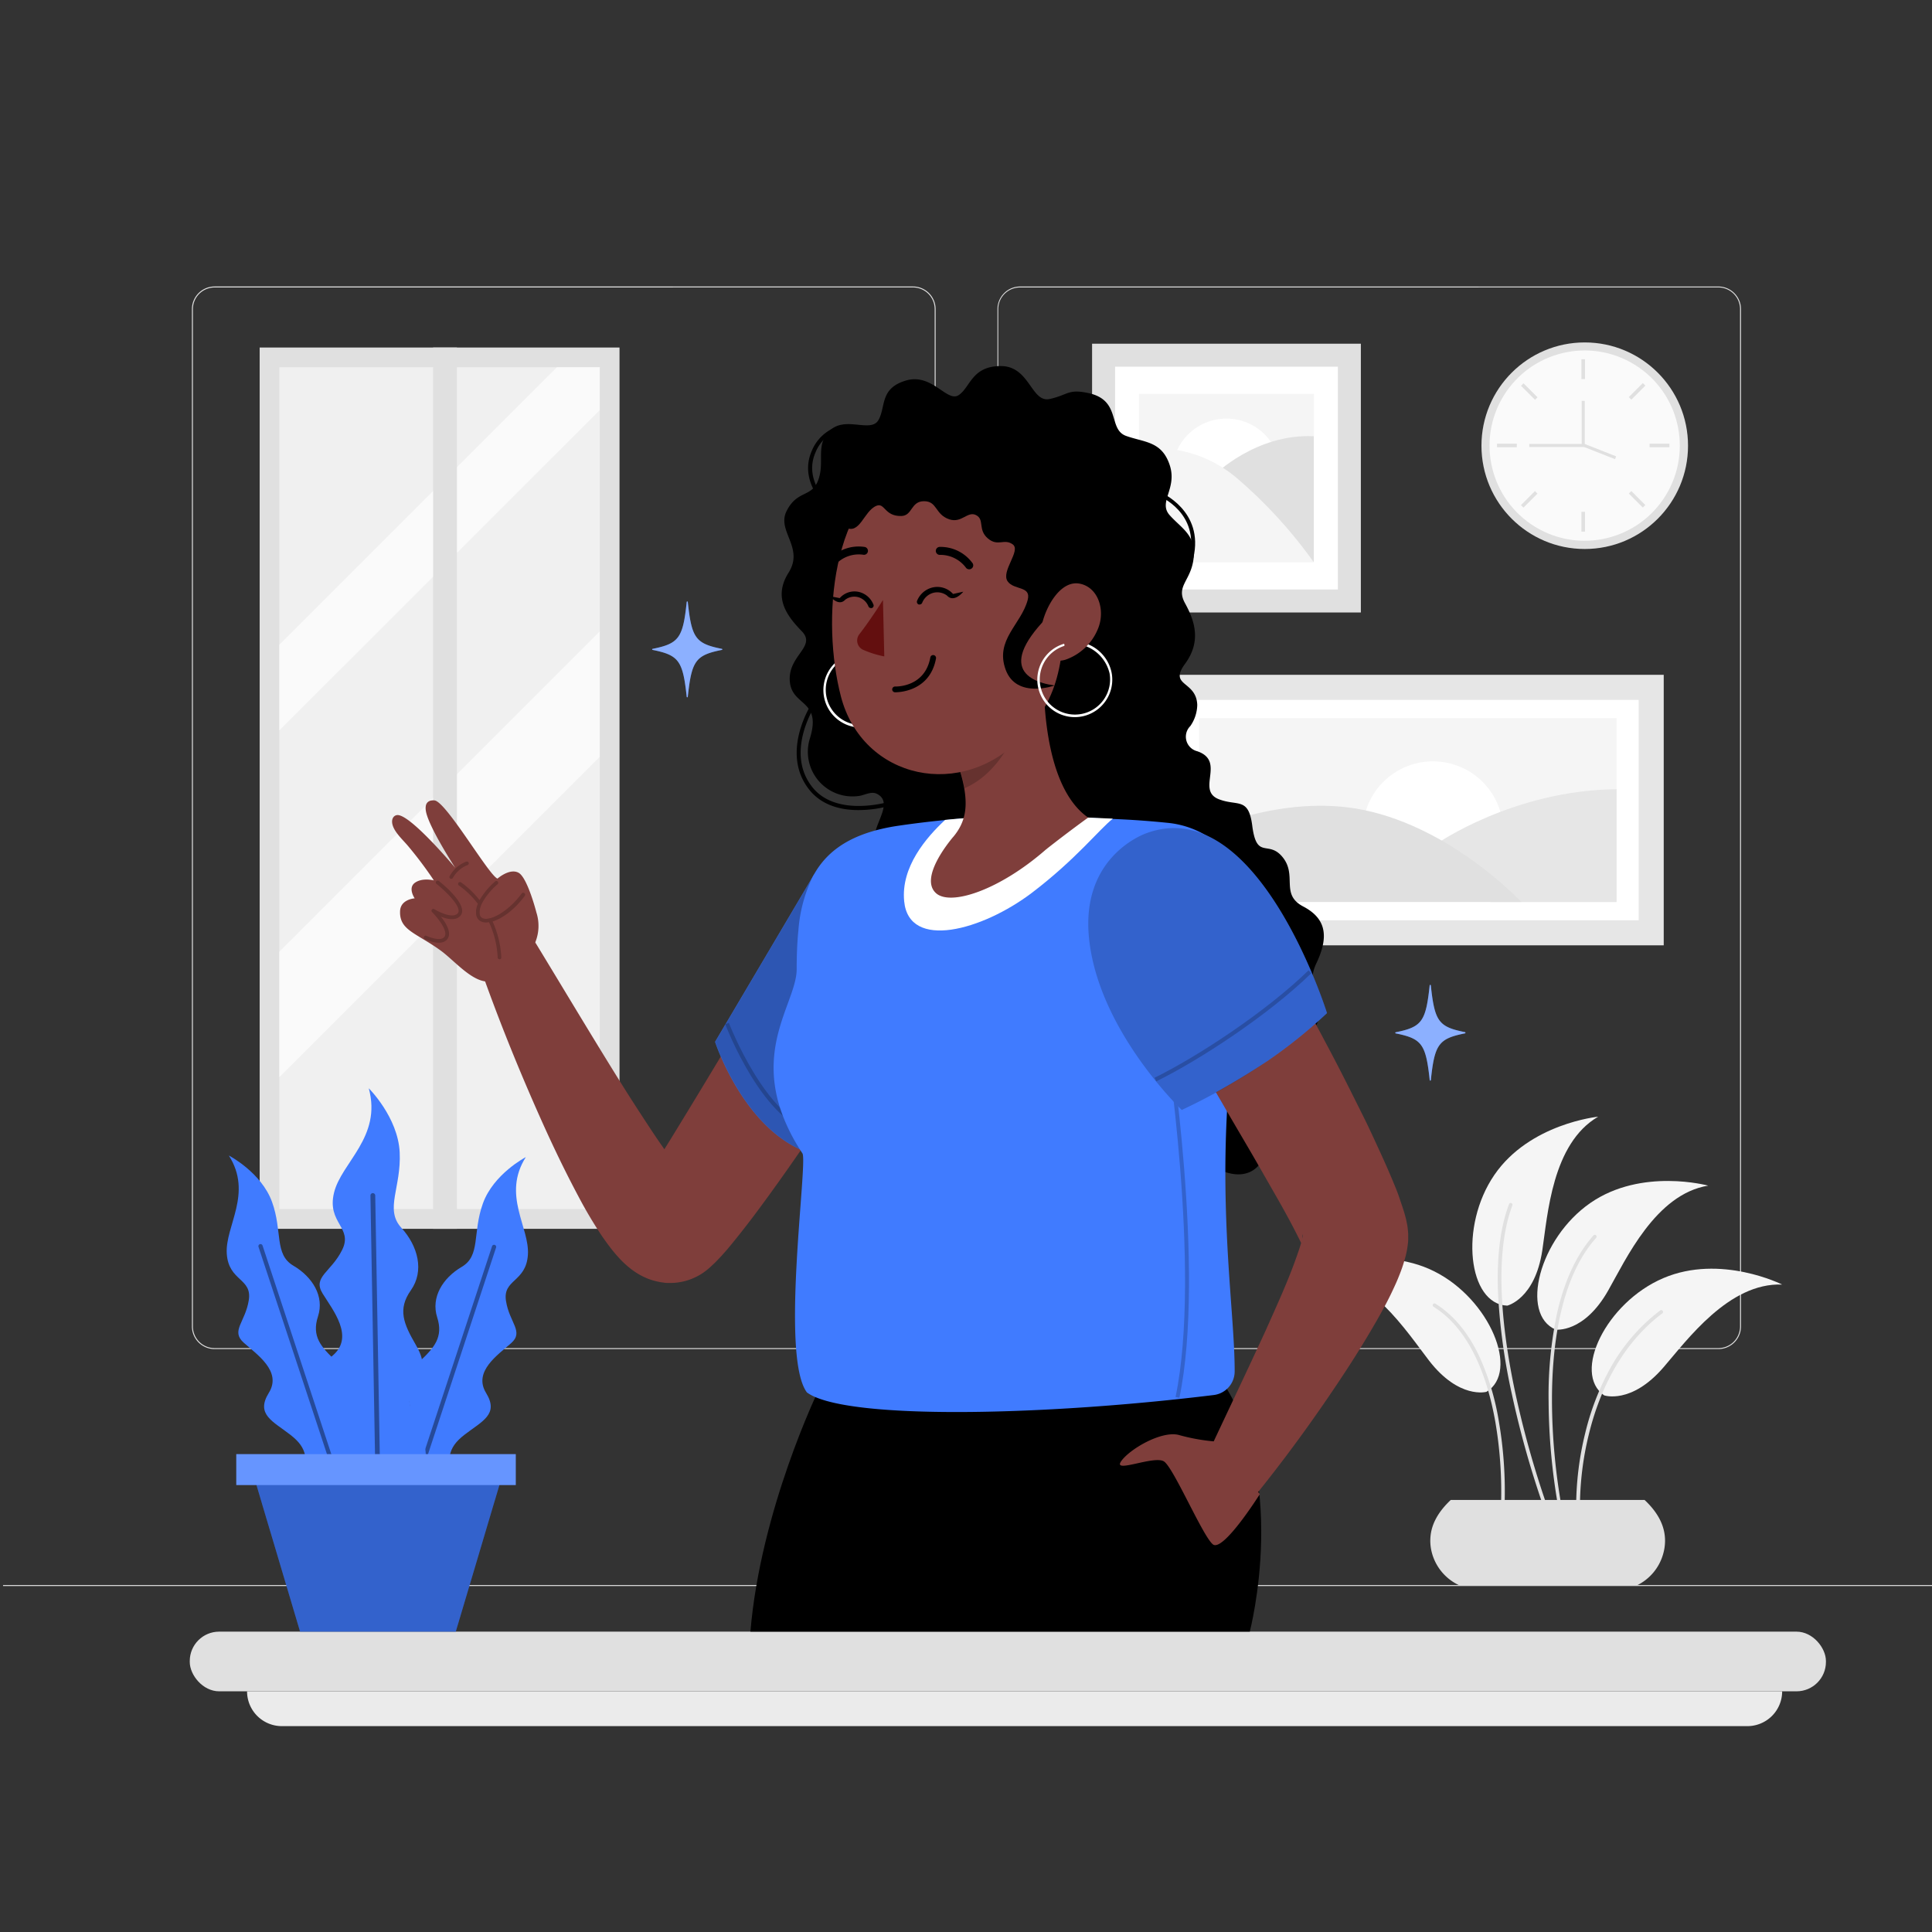 <svg xmlns="http://www.w3.org/2000/svg" viewBox="0 0 500 500"><rect x="0" y="0" width="500" height="500" fill="#333333" stroke="none"/><g id="freepik--background-complete--inject-2"><path d="M444.71,349.14H264a5.87,5.87,0,0,1-5.86-5.86V80A5.87,5.87,0,0,1,264,74.15H444.71A5.87,5.87,0,0,1,450.57,80V343.28A5.87,5.87,0,0,1,444.71,349.14ZM264,74.4A5.61,5.61,0,0,0,258.35,80V343.28a5.61,5.61,0,0,0,5.61,5.61H444.71a5.61,5.61,0,0,0,5.61-5.61V80a5.61,5.61,0,0,0-5.61-5.61Z" style="fill:#e0e0e0"></path><path d="M236.28,349.14H55.53a5.87,5.87,0,0,1-5.86-5.86V80a5.87,5.87,0,0,1,5.86-5.86H236.28A5.87,5.87,0,0,1,242.14,80V343.28A5.87,5.87,0,0,1,236.28,349.14ZM55.53,74.4A5.61,5.61,0,0,0,49.92,80V343.28a5.61,5.61,0,0,0,5.61,5.61H236.28a5.61,5.61,0,0,0,5.61-5.61V80a5.61,5.61,0,0,0-5.61-5.61Z" style="fill:#e0e0e0"></path><rect x="0.79" y="410.21" width="500" height="0.25" style="fill:#e0e0e0"></rect><rect x="-0.28" y="157.41" width="228.08" height="93.13" transform="translate(317.74 90.22) rotate(90)" style="fill:#e0e0e0"></rect><rect x="72.3" y="95.05" width="82.92" height="217.85" style="fill:#f0f0f0"></rect><polygon points="155.22 95.05 155.22 106.13 72.3 189.03 72.3 166.85 144.12 95.05 155.22 95.05" style="fill:#fafafa"></polygon><polygon points="155.22 163.4 155.22 195.86 72.3 278.76 72.3 246.31 155.22 163.4" style="fill:#fafafa"></polygon><rect x="112.09" y="89.94" width="6.17" height="228.08" style="fill:#e0e0e0"></rect><circle cx="410.13" cy="115.35" r="26.73" style="fill:#e0e0e0"></circle><circle cx="410.13" cy="115.35" r="24.62" transform="translate(97.82 405.13) rotate(-58.57)" style="fill:#fafafa"></circle><rect x="409.27" y="92.97" width="0.92" height="5.13" style="fill:#e0e0e0"></rect><rect x="409.27" y="132.46" width="0.92" height="5.13" style="fill:#e0e0e0"></rect><rect x="387.42" y="114.82" width="5.13" height="0.92" style="fill:#e0e0e0"></rect><rect x="426.91" y="114.82" width="5.13" height="0.92" style="fill:#e0e0e0"></rect><rect x="421.13" y="100.86" width="5.13" height="0.92" transform="translate(52.44 329.24) rotate(-45)" style="fill:#e0e0e0"></rect><rect x="393.2" y="128.78" width="5.13" height="0.92" transform="translate(24.59 317.82) rotate(-45.02)" style="fill:#e0e0e0"></rect><rect x="395.31" y="98.75" width="0.92" height="5.13" transform="translate(44.32 309.61) rotate(-45.01)" style="fill:#e0e0e0"></rect><rect x="423.23" y="126.68" width="0.92" height="5.13" transform="translate(32.69 337.42) rotate(-45)" style="fill:#e0e0e0"></rect><rect x="413.37" y="112.08" width="0.79" height="9.36" transform="translate(153.54 458.98) rotate(-68.51)" style="fill:#e0e0e0"></rect><polygon points="410.13 115.68 395.77 115.68 395.77 114.89 409.34 114.89 409.34 103.74 410.13 103.74 410.13 115.68" style="fill:#e0e0e0"></polygon><path d="M239.6,217.54h0Z" style="fill:#7f3e3b"></path><path d="M384.7,360.2s-7.08,2-14.89-8.11c-5.65-7.32-15.65-22.93-29.44-23.2,0,0,16.37-7.09,30.81.13S393.33,355,384.7,360.2" style="fill:#f5f5f5"></path><path d="M388.92,389.53h0a.46.46,0,0,1-.44-.49,107.3,107.3,0,0,0-1.48-21c-1.79-10.2-6-23.65-16-29.85a.46.46,0,1,1,.49-.79c4.55,2.82,8.33,7.31,11.22,13.33a66.21,66.21,0,0,1,5.2,17.17,106.92,106.92,0,0,1,1.49,21.15A.47.47,0,0,1,388.92,389.53Z" style="fill:#e0e0e0"></path><path d="M390.07,337.9s7.17-1.67,9.08-14.32c1.38-9.14,2.52-27.65,14.45-34.58,0,0-17.75,1.75-26.87,15.08s-6.76,33.43,3.34,33.82" style="fill:#f5f5f5"></path><path d="M399.93,390.35a.44.44,0,0,1-.43-.3,246.75,246.75,0,0,1-8.23-29.25,157.64,157.64,0,0,1-3.56-25.68c-.42-9.53.53-17.43,2.82-23.48a.46.46,0,0,1,.6-.28.47.47,0,0,1,.27.61c-5.08,13.47-2.38,33.89.79,48.64a248.33,248.33,0,0,0,8.18,29.12.46.46,0,0,1-.28.6A.41.41,0,0,1,399.93,390.35Z" style="fill:#e0e0e0"></path><path d="M402.61,344.1s7.3,1,13.6-10.14c4.56-8,12.25-24.91,25.86-27.12,0,0-17.2-4.71-30.48,4.48s-18.27,28.79-9,32.78" style="fill:#f5f5f5"></path><path d="M403.73,390.35a.46.46,0,0,1-.46-.37,161.33,161.33,0,0,1-2.49-27.14A102.77,102.77,0,0,1,403,339.71c1.93-8.41,5.09-15.13,9.4-20a.47.47,0,0,1,.66,0,.46.46,0,0,1,0,.66c-9.55,10.74-11.47,29-11.41,42.49a160.42,160.42,0,0,0,2.47,27,.47.47,0,0,1-.37.55Z" style="fill:#e0e0e0"></path><path d="M415.15,361.12s7,2.42,15.34-7.23c6.06-7,16.95-22,30.73-21.45,0,0-15.92-8-30.76-1.66s-23.63,24.59-15.31,30.34" style="fill:#f5f5f5"></path><path d="M408.38,390.35a.47.47,0,0,1-.47-.45,80,80,0,0,1,2.34-19,67.43,67.43,0,0,1,6.39-16.62,47.92,47.92,0,0,1,13-15.13.47.47,0,0,1,.66.09.47.47,0,0,1-.09.65c-11.5,8.64-16.69,21.76-19,31.24a79.05,79.05,0,0,0-2.32,18.7.46.46,0,0,1-.45.48Z" style="fill:#e0e0e0"></path><path d="M377.81,410.34h45.72a12.89,12.89,0,0,0,6.86-8.06,12.55,12.55,0,0,0,.52-3.34c.07-3.69-1.59-7.28-5.29-10.75H375.45c-3.3,3.11-5,6.3-5.25,9.59a12,12,0,0,0,.11,2.86A12.91,12.91,0,0,0,377.81,410.34Z" style="fill:#e0e0e0"></path><rect x="329.34" y="143.43" width="70.01" height="132.44" transform="translate(574 -154.7) rotate(90)" style="fill:#e6e6e6"></rect><rect x="335.83" y="149.91" width="57.04" height="119.47" transform="translate(574 -154.7) rotate(90)" style="fill:#fff"></rect><rect x="340.56" y="155.63" width="47.57" height="108.04" transform="translate(574 -154.7) rotate(90)" style="fill:#f5f5f5"></rect><circle cx="370.87" cy="215.25" r="18.19" transform="translate(84.25 534.19) rotate(-78.19)" style="fill:#fff"></circle><path d="M371.86,218.34s19.82-13.85,46.51-14.09v29.19H385.66Z" style="fill:#e6e6e6"></path><path d="M310.33,215.64s21.08-10.47,42.68-6c23.06,4.79,40.7,23.79,40.7,23.79H310.33Z" style="fill:#e0e0e0"></path><rect x="282.63" y="88.95" width="69.56" height="69.56" style="fill:#e0e0e0"></rect><rect x="288.58" y="94.9" width="57.66" height="57.66" style="fill:#fff"></rect><rect x="294.76" y="101.95" width="45.27" height="43.55" style="fill:#f5f5f5"></rect><circle cx="317.39" cy="122.35" r="14.02" style="fill:#fff"></circle><path d="M314.27,122.93S325,112.18,340,112.9v32.6Z" style="fill:#e0e0e0"></path><path d="M294.76,116.27a32.43,32.43,0,0,1,25.33,7.46A121.53,121.53,0,0,1,340,145.5H294.76Z" style="fill:#f5f5f5"></path></g><g id="freepik--Table--inject-2"><rect x="49.11" y="422.27" width="423.44" height="15.44" rx="7.6" style="fill:#e0e0e0"></rect><path d="M452.22,446.72H72.94a9,9,0,0,1-9-9H461.22A9,9,0,0,1,452.22,446.72Z" style="fill:#ebebeb"></path></g><g id="freepik--Sparkles--inject-2"><path d="M186.79,168.2C180,169.57,179,171,178,180.32a.14.14,0,0,1-.28,0c-1-9.35-2.05-10.75-8.8-12.12a.14.14,0,0,1,0-.28c6.75-1.37,7.83-2.77,8.8-12.12a.14.14,0,0,1,.28,0c1,9.35,2,10.75,8.8,12.12A.14.14,0,0,1,186.79,168.2Z" style="fill:#407BFF"></path><path d="M186.79,168.2C180,169.57,179,171,178,180.32a.14.14,0,0,1-.28,0c-1-9.35-2.05-10.75-8.8-12.12a.14.14,0,0,1,0-.28c6.75-1.37,7.83-2.77,8.8-12.12a.14.14,0,0,1,.28,0c1,9.35,2,10.75,8.8,12.12A.14.14,0,0,1,186.79,168.2Z" style="fill:#fff;opacity:0.4"></path><path d="M379.1,267.44c-6.76,1.37-7.83,2.77-8.8,12.11a.15.15,0,0,1-.29,0c-1-9.34-2-10.74-8.8-12.11a.15.15,0,0,1,0-.29C368,265.78,369,264.38,370,255a.15.15,0,0,1,.29,0c1,9.34,2,10.74,8.8,12.11A.15.15,0,0,1,379.1,267.44Z" style="fill:#407BFF"></path><path d="M379.1,267.44c-6.76,1.37-7.83,2.77-8.8,12.11a.15.15,0,0,1-.29,0c-1-9.34-2-10.74-8.8-12.11a.15.15,0,0,1,0-.29C368,265.78,369,264.38,370,255a.15.15,0,0,1,.29,0c1,9.34,2,10.74,8.8,12.11A.15.15,0,0,1,379.1,267.44Z" style="fill:#fff;opacity:0.4"></path></g><g id="freepik--Plant--inject-2"><path d="M87.67,390.83s-11.15,2.46-9.49-5.31,1.53-10.64-3-14.17-9.08-5.28-5.61-10.88-3.11-9.94-6.51-13,.43-5.28,1.33-11-5.22-4.84-5.7-12,6.8-15.55.54-25.42c0,0,8.41,4.36,11.17,12s.54,13.58,5.51,16.5,8.08,7.95,6.39,13.12.71,7.91,4.78,11.68,3,5.27,2.48,9.88.52,3.52,5.18,9.82S99.52,388.76,87.67,390.83Z" style="fill:#407BFF"></path><path d="M89.25,390.48a.43.43,0,0,1,0-.12L66.9,322.69a.56.56,0,0,1,.35-.7h0a.57.57,0,0,1,.7.36L90.25,390a.51.51,0,0,1,0,.17Z" style="opacity:0.4"></path><path d="M107.77,390.69s11.08,2.45,9.44-5.28-1.53-10.59,3-14.1,9-5.25,5.59-10.81,3.1-9.9,6.48-12.89-.44-5.26-1.33-10.92,5.19-4.81,5.67-11.94-6.76-15.47-.54-25.29c0,0-8.36,4.34-11.11,12s-.53,13.5-5.47,16.4-8,7.91-6.36,13.05-.71,7.87-4.76,11.62-3,5.24-2.47,9.83-.51,3.5-5.15,9.77S96,388.63,107.77,390.69Z" style="fill:#407BFF"></path><path d="M105.17,390a.45.45,0,0,1,0-.16l22.17-67.31a.55.55,0,0,1,.69-.35h0a.55.55,0,0,1,.35.7l-22.17,67.3-.06.12Z" style="opacity:0.4"></path><path d="M95.46,389.28s-12.75-1.06-8.39-8.83,5.17-10.89,1.49-16.18-8-8.67-2.4-13.51,0-11.68-2.67-16,2.22-5.51,5.07-11.31-4-6.91-2.12-14.75,12.45-14.4,9-27.05c0,0,7.56,7.47,8,16.59s-3.94,14.72.41,19.49,6,11.2,2.49,16.18-1.86,8.71,1.25,14.1,1.45,6.64-.63,11.41-.62,3.94,2.29,12.23S108.85,391,95.46,389.28Z" style="fill:#407BFF"></path><path d="M97.28,389.44a.77.77,0,0,1,0-.15l-1.41-79.88a.62.62,0,0,1,.61-.63h0a.63.63,0,0,1,.63.61l1.4,79.88a1.1,1.1,0,0,1,0,.18Z" style="opacity:0.4"></path><polygon points="64.88 379.29 65.14 380.19 65.73 382.15 67.4 387.78 67.98 389.74 69.7 395.52 70.29 397.48 77.66 422.27 117.95 422.27 125.33 397.48 125.91 395.52 127.63 389.74 128.22 387.78 129.89 382.15 130.47 380.19 130.74 379.29 64.88 379.29" style="fill:#407BFF"></polygon><g style="opacity:0.2"><polygon points="64.88 379.29 65.14 380.19 65.73 382.15 67.4 387.78 67.98 389.74 69.7 395.52 70.29 397.48 77.66 422.27 117.95 422.27 125.33 397.48 125.91 395.52 127.63 389.74 128.22 387.78 129.89 382.15 130.47 380.19 130.74 379.29 64.88 379.29"></polygon></g><rect x="61.15" y="376.33" width="72.33" height="8" style="fill:#407BFF"></rect><rect x="61.15" y="376.33" width="72.33" height="8" style="fill:#fff;opacity:0.2"></rect></g><g id="freepik--Character--inject-2"><path d="M138.52,243.9a12.26,12.26,0,0,1-1.8,3.1,41.71,41.71,0,0,1-8,6.32,4.6,4.6,0,0,1-3.23.65c-4-.59-8.23-5.66-11.49-8-6.33-4.58-10.67-5.21-10.46-10.19.13-3.07,3.78-3.29,3.78-3.29s-1.87-2.7.1-4.06,4.87-.58,4.87-.58a101.9,101.9,0,0,0-6.58-8.78c-1.35-1.64-3.6-3.6-4.13-5.65-.37-1.42.26-2.4,1.23-2.48,3.28-.24,14.34,12.84,15,13.65-.42-.65-5.76-8.93-7.26-13.43-1.57-4.68,2-4,2-4,3.17.71,14,19.43,16.2,20.22,0,0,3.11-2.76,5.44-1.52s4.64,10.32,4.64,10.32A11.34,11.34,0,0,1,138.52,243.9Z" style="fill:#7f3e3b"></path><g style="opacity:0.2"><path d="M135.68,231.13a.47.47,0,0,0-.67.11c-2.2,3-5.3,5.52-7.88,6.31-.31.08-.61.15-.87.19a2.15,2.15,0,0,1-1.61-.26,1.38,1.38,0,0,1-.5-1,4.42,4.42,0,0,1,.29-2,6.92,6.92,0,0,1,.4-.9,17.64,17.64,0,0,1,3.88-4.7.48.48,0,1,0-.61-.73,18.77,18.77,0,0,0-4,4.81,22.28,22.28,0,0,0-4.75-4.57.49.49,0,1,0-.52.82,22.49,22.49,0,0,1,4.83,4.69c0,.09-.08.18-.11.27a5.25,5.25,0,0,0-.34,2.42,2.33,2.33,0,0,0,.87,1.64,3,3,0,0,0,2.32.44l.14,0a24.16,24.16,0,0,1,2.25,9.13.49.49,0,0,0,.49.46l.11,0a.47.47,0,0,0,.34-.47,25.42,25.42,0,0,0-2.26-9.3c2.8-.88,6-3.42,8.33-6.65A.48.48,0,0,0,135.68,231.13Z"></path><path d="M113.56,228a.49.49,0,0,0-.67.08.47.47,0,0,0,.08.67c1.56,1.23,5.63,4.87,5.72,6.92a1,1,0,0,1-.31.79c-1.35,1.26-4.76-.43-6-1.18a.48.48,0,0,0-.59.74c1.25,1.24,4.51,5.11,3.13,6.55-1,1-3.61.07-4.54-.38a.49.49,0,0,0-.64.22.47.47,0,0,0,.22.64c.33.16,2.8,1.3,4.58.8a2.33,2.33,0,0,0,1.07-.62c1.49-1.55-.08-4.21-1.5-6,1.59.63,3.65,1.09,4.88-.06a1.86,1.86,0,0,0,.61-1.52C119.52,232.75,114.17,228.45,113.56,228Z"></path><path d="M116.6,227.42a.53.53,0,0,0,.33,0,.48.48,0,0,0,.3-.26,7.4,7.4,0,0,1,3.8-3.29.47.47,0,0,0,.25-.62.47.47,0,0,0-.62-.26,8.23,8.23,0,0,0-4.3,3.78A.48.48,0,0,0,116.6,227.42Z"></path></g><path d="M207.19,297.76q-3.76,5.46-7.68,10.89c-2.18,3-4.38,6-6.72,9-1.18,1.52-2.36,3-3.69,4.62l-1,1.2L187,324.71l-.28.32-.35.36-.69.73-.35.36-.18.18-.25.25-1.07,1-.55.48a14.84,14.84,0,0,1-3,2,15.09,15.09,0,0,1-7.08,1.64c-.55,0-1,0-1.47-.1l-.71-.09-.6-.12c-.39-.08-.82-.18-1.16-.27l-1-.31-.85-.32-.76-.34c-.41-.2-.87-.44-1.22-.64a19.72,19.72,0,0,1-3.11-2.23,23.67,23.67,0,0,1-1.87-1.79,39.41,39.41,0,0,1-2.58-3.05c-.73-.95-1.37-1.86-2-2.75a114.68,114.68,0,0,1-6.11-10.27C146.16,303,143,296.39,140,289.68c-5.27-11.8-10.09-23.62-14.46-35.71,1.1.17,1.25-3.53,2.3-4.18a18.8,18.8,0,0,0,6.85-7.24s3,3.28,3.84,1.35c7.15,11.74,14.23,23.62,21.42,35.17,1.86,3,3.77,6,5.66,8.9s3.79,5.82,5.73,8.6l.6.85c1.06-1.68,2.11-3.4,3.16-5.12,3.68-6,7.34-12.06,11-18.14l.46-.77c2.72,6.33,9.3,18.88,20.4,24Z" style="fill:#7f3e3b"></path><path d="M138.52,243.9a12.26,12.26,0,0,1-1.8,3.1,41.71,41.71,0,0,1-8,6.32,4.6,4.6,0,0,1-3.23.65q-.89-2.46-1.75-4.94l6.68-.31,1.17-.76,6.07-5.41Z" style="fill:#7f3e3b"></path><path d="M235.07,253.83C232.72,258,230.3,262,227.84,266q-2,3.22-4,6.43L218,281.58l-.69,1.05-4.48,6.79-.82,1.24-1.13,1.67c-.2.29-.39.59-.6.88-1,1.45-2,2.91-3,4.36,0,.06-.09.12-.13.19l-.22-.35c-11.1-5.14-17.68-17.69-20.4-24q1.37-2.26,2.74-4.53c.21-.35.42-.7.64-1.05,5.46-9,11-18.1,16.67-27,.64-1,1.29-2,1.94-3l2.62,1.59,10.64,6.45,3.62,2.19Z" style="fill:#7f3e3b"></path><path d="M211.83,359.78s-15,30.91-17.62,62.49H323.44s10.71-40.72-8.57-66.81Z"></path><path d="M340.8,265c-2.74,5.74-7.73,2.49-8.23,8.48s2,6.48-2.24,10.47-5.48,6-3.24,10.72-4,16.45-18.7,3-35.9-5.48-65.69-16.45-11.09-58.84-15.24-62.08,4.9-11-.53-13.7c-1.43-.72-3.1.31-4.55.54a11.56,11.56,0,0,1-12.86-14.62l.09-.3c3.07-9.94-4.46-8.24-5.18-14.46-.78-6.89,7-9.17,3.09-13.22-3.77-3.88-7.54-8.68-3.44-15.17s-3.08-10.73-.54-15.89c2.78-5.63,6.56-3.42,8.26-8.19s-.84-8.89,2.88-12.62c4-4,10.67.63,12.65-2.78s.26-8.2,7.1-10.24,10.67,5.8,13.7,3.75,3.36-7.5,10.88-7.5,7.85,9.55,12.63,8.52,4.71-2.67,10-1.54c8.64,1.83,5,9.39,9.81,11.1s9.21,1.36,11.26,7.51-3.07,9.55,0,13,6.83,5.1,6.2,11.07-4.71,7.19-2.23,11.71,4.31,9.83,0,15.7,2.92,4.28,3.17,10.61a9.92,9.92,0,0,1-1.8,5.49,3.87,3.87,0,0,0,1.8,6.51c7.48,2.58-.41,10.09,5.59,12.42,4.84,1.88,7.68-.65,8.64,6.83,1.16,9.08,4.19,3.52,7.93,8.25s-.71,9.54,5.25,12.67c5.73,3,6.84,7.5,3.43,14.67S343.54,259.23,340.8,265Z"></path><path d="M220,169.27a.45.45,0,0,1,.09.56A9.1,9.1,0,1,0,231.78,177a9.94,9.94,0,0,0-6-7c.15-.15.28-.32.48-.53a10,10,0,0,1,6.07,7.46,9.69,9.69,0,1,1-12.39-7.6Z" style="fill:#fff"></path><path d="M308.83,144.43l-1-.24c2.71-11.43-7.59-15.72-8-15.9l.38-.95C300.3,127.38,311.74,132.12,308.83,144.43Z"></path><path d="M222.18,209.65c-4.39,0-9.46-1.1-12.8-5.35-7.57-9.64.66-22.18.75-22.31l.85.57c-.08.12-7.9,12.05-.79,21.1,6.38,8.12,20.25,3.75,20.39,3.71l.31,1A31.41,31.41,0,0,1,222.18,209.65Z"></path><path d="M213.23,130.46c-.06-.06-6.41-6.2-3.18-13.68a11.12,11.12,0,0,1,9.84-7l0,1a10,10,0,0,0-8.87,6.39c-2.95,6.81,2.88,12.47,2.94,12.53Z"></path><path d="M225,251.49l-7.72,31.14-4.15,16.72a24.53,24.53,0,0,1-5.85-1.78l-.35-.16c-11.1-5.14-17.68-17.69-20.4-24-1-2.31-1.47-3.79-1.47-3.79l2.63-4.46h0l.08-.11,22.34-37.79.6-1,11.07,19.58Z" style="fill:#407BFF"></path><path d="M213.17,299.35a24.53,24.53,0,0,1-5.85-1.78l-.35-.16c-11.1-5.14-17.68-17.69-20.4-24-1-2.31-1.47-3.79-1.47-3.79l2.63-4.46h0l.08-.11,22.34-37.79.6-1,.43,13.13,1.66,50.07Z" style="opacity:0.3"></path><g style="opacity:0.2"><path d="M210.82,293.34c-13.29-2.76-22.72-27.24-23.12-28.28l.93-.35c.1.25,9.64,25,22.39,27.65Z"></path></g><path d="M317.56,287.37c-.3,5.59-.43,10.88-.44,15.9,0,22.87,2.43,40,2.41,51.66a6.16,6.16,0,0,1-5.39,6.1c-41.74,5.12-89.5,6.37-103.13.53a10.62,10.62,0,0,1-2.17-1.19c-7-9.29.29-59.64-1.17-61.87l-.48-.74-.22-.35a49.37,49.37,0,0,1-4.37-8.63q-.4-1.08-.75-2.13c-5.42-17.11,4.33-28,4.33-35.82,0-3.59.13-6.94.44-10a38.46,38.46,0,0,1,3.53-13.57c3-5.95,8.11-10.09,16.48-12.36a51,51,0,0,1,5.94-1.21c3.92-.58,8-1.07,12-1.47l2.18-.21,2.63-.22h0l.4,0,3-.2,1-.05,2.85-.13,2.86-.09c4.82-.11,9.67-.07,14.7.07l3.08.1c1.42,0,2.86.1,4.31.16h0l3.64.16,2.69.12,2.3.11c4.15.2,8.19.52,12,.91a24,24,0,0,1,10.12,3.38,24.22,24.22,0,0,1,11.15,25.66c-1.81,8.64-3.15,16.84-4.11,24.6h0c-.07.46-.12.92-.17,1.37q-.81,6.68-1.28,12.9a.22.22,0,0,1,0,.08q-.24,3.3-.41,6.47S317.55,287.37,317.56,287.37Z" style="fill:#407BFF"></path><g style="opacity:0.2"><path d="M305.23,361.75l-1-.21c6.84-32.67-2.74-94-2.83-94.63l1-.16C302.51,267.37,312.11,328.89,305.23,361.75Z"></path></g><path d="M314.66,373.07a50,50,0,0,1-9.43-1.66c-4.48-1.33-13,3.66-15.12,6.82s8.64-1.66,11.14,0,10,19.28,12.63,21.44,12.17-13,12.17-13Z" style="fill:#7f3e3b"></path><path d="M288,211.87c-3.59,2.84-9.54,10.5-20.91,19.16C254.2,240.81,235.23,246,234,233.25c-.88-8.9,5.73-16.52,10.6-21.06l2.18-.21C260.25,210.75,272.85,211.16,288,211.87Z" style="fill:#fff"></path><path d="M281.62,211.59s-4.76,3.4-10.92,8.25l0,0c-12.13,10.61-24.7,14.67-28.45,11.32-4.36-3.92,3.35-13.26,4.34-14.46,0,0,0,0,0,0l.12-.13,0,0h0c3.29-3.92,3.62-7.87,2.84-12.53a38.3,38.3,0,0,0-2.74-8.82l3.74-4.38L270.19,171C269.7,184.21,271.3,204.43,281.62,211.59Z" style="fill:#7f3e3b"></path><g style="opacity:0.2"><path d="M249.6,204a38.3,38.3,0,0,0-2.74-8.82l3.75-4.38,10.72,1.49S257.51,200.62,249.6,204Z"></path></g><path d="M276,148.07c-.78,21.69-.65,30.88-11.1,42.26-15.73,17.12-41.69,11.38-47.28-10.11-5-19.35-2.93-51.57,17.64-60.7,20.28-9,41.51,6.86,40.74,28.55Z" style="fill:#7f3e3b"></path><path d="M225.61,157.36a.5.5,0,0,1-.23,0,.69.69,0,0,1-.64-.45,4,4,0,0,0-2.74-2.39,3.94,3.94,0,0,0-3.25.68c-1.74,1.9-3.95-.9-3.95-.9l2.52.49a5.08,5.08,0,0,1,5-1.59,5.37,5.37,0,0,1,3.72,3.26A.65.65,0,0,1,225.61,157.36Z"></path><path d="M249.3,153.13s-2.37,3-4.22,1a4.18,4.18,0,0,0-3.46-.73,4.29,4.29,0,0,0-2.94,2.56.72.72,0,0,1-.68.48.75.75,0,0,1-.24,0,.73.73,0,0,1-.43-.92,5.75,5.75,0,0,1,4-3.48,5.45,5.45,0,0,1,5.32,1.68Z"></path><path d="M231.61,179.16h0a.74.74,0,0,1-.71-.77.75.75,0,0,1,.77-.72c.31,0,7.73.2,9.11-7.59a.75.75,0,0,1,1.47.26C240.63,179.42,231.71,179.16,231.61,179.16Z"></path><path d="M277.14,154.12c3-2.49,3.84-12.08,1.47-18.93s-4.74-19.7-19.95-22.19-33.72-5.68-42.34,16c0,0-.83,5.6,2.31,7.4,3.92,2.24,4.83-4.08,8.16-5.49,2.22-.94,2.06,2.74,6.48,2.63,2.92-.08,2.4-3.83,5.87-3.83s2.8,3.43,6.54,4.69c3.21,1.08,4.73-2.24,6.95-1.08s.38,3.74,3,6,4.22-.06,6.46,1.56-3.15,7-1.3,9.59c1.65,2.33,6.16,1.09,5.17,4.81-1.69,6.33-8.5,10.32-5.71,18s12.66,4.13,12.66,4.13C264,176.12,257.45,170.64,277.14,154.12Z"></path><path d="M228.51,155.27s-2.92,4.74-6.12,8.88a2.64,2.64,0,0,0,.94,4,26.06,26.06,0,0,0,5.52,1.73Z" style="fill:#630f0f"></path><path d="M284.09,162.88a14,14,0,0,1-8.35,7.85c-4.78,1.46-7.3-3.76-6.08-9.15,1.1-4.85,4.91-11.46,9.76-10.53s6.76,7,4.67,11.83Z" style="fill:#7f3e3b"></path><path d="M275.33,166.6a.44.44,0,0,1,.1.56,9.1,9.1,0,1,0,11.73,7.13,9.93,9.93,0,0,0-6-7c.15-.15.28-.32.48-.53a10.09,10.09,0,0,1,6.07,7.46,9.7,9.7,0,1,1-12.4-7.6Z" style="fill:#fff"></path><path d="M250.72,147.33a1,1,0,0,1-.72-.39,8.26,8.26,0,0,0-6.69-3.34,1,1,0,1,1-.18-2.06,10.25,10.25,0,0,1,8.5,4.12,1,1,0,0,1-.17,1.46,1,1,0,0,1-.74.21Z"></path><path d="M215.52,146.33a1,1,0,0,1-.7-1.77,10.32,10.32,0,0,1,9-3,1,1,0,0,1-.44,2,8.21,8.21,0,0,0-7.07,2.46,1,1,0,0,1-.76.3Z"></path><path d="M323.71,235.69c7.05,11.46,13.54,23.1,19.82,35,3.17,5.93,6.17,11.95,9.18,18,1.51,3,2.93,6.14,4.38,9.28s2.84,6.32,4.25,9.8c.35.88.68,1.78,1,2.76s.69,2,1.08,3.28l.14.49.15.58.16.59.16.76.08.39.1.53c.08.5.14,1,.18,1.52a9.57,9.57,0,0,1,.05,1.24c0,.38,0,.75,0,1.12a23.72,23.72,0,0,1-1,5.25c-.38,1.31-.77,2.41-1.17,3.42s-.8,2-1.21,2.87c-.82,1.82-1.64,3.49-2.5,5.11-1.72,3.22-3.49,6.24-5.29,9.22s-3.63,5.87-5.51,8.72c-7.51,11.4-15.4,22.24-24,32.79l-13-8.2c5.55-12,11.34-24,16.75-35.78,2.64-5.92,5.35-11.83,7.44-17.51.51-1.4,1-2.78,1.42-4.06.2-.63.39-1.26.52-1.8a10.87,10.87,0,0,0,.27-1.35c0-.29,0-.52-.14.34,0,.16,0,.33,0,.49s0,.26,0,.63a6.91,6.91,0,0,0,.11.9.65.65,0,0,1,0,.22v.08l0,.16h0l-.05-.11-.66-1.38-.92-1.83c-1.31-2.59-2.84-5.39-4.4-8.16l-4.81-8.41c-3.22-5.66-6.61-11.29-9.89-17-6.63-11.36-13.31-22.81-19.62-34.34Z" style="fill:#7f3e3b"></path><path d="M343.43,262.19a127.56,127.56,0,0,1-14.85,12l-.26.19a186.48,186.48,0,0,1-22.48,12.88s-21.58-20.54-24-44.44c-2.21-21.66,15-27.24,15-27.24C325.61,205.16,343.43,262.19,343.43,262.19Z" style="fill:#407BFF"></path><path d="M343.43,262.19a127.56,127.56,0,0,1-14.85,12l-.26.19a159.54,159.54,0,0,1-22.48,12.88s-21.58-20.54-24-44.44c-2.21-21.66,15-27.24,15-27.24C325.61,205.16,343.43,262.19,343.43,262.19Z" style="opacity:0.2"></path><g style="opacity:0.2"><path d="M299.25,279.85l-.45-.93c11.08-5.45,28.82-17.05,39.86-27.81l.72.75C328.26,262.7,310.41,274.37,299.25,279.85Z"></path></g></g></svg>
